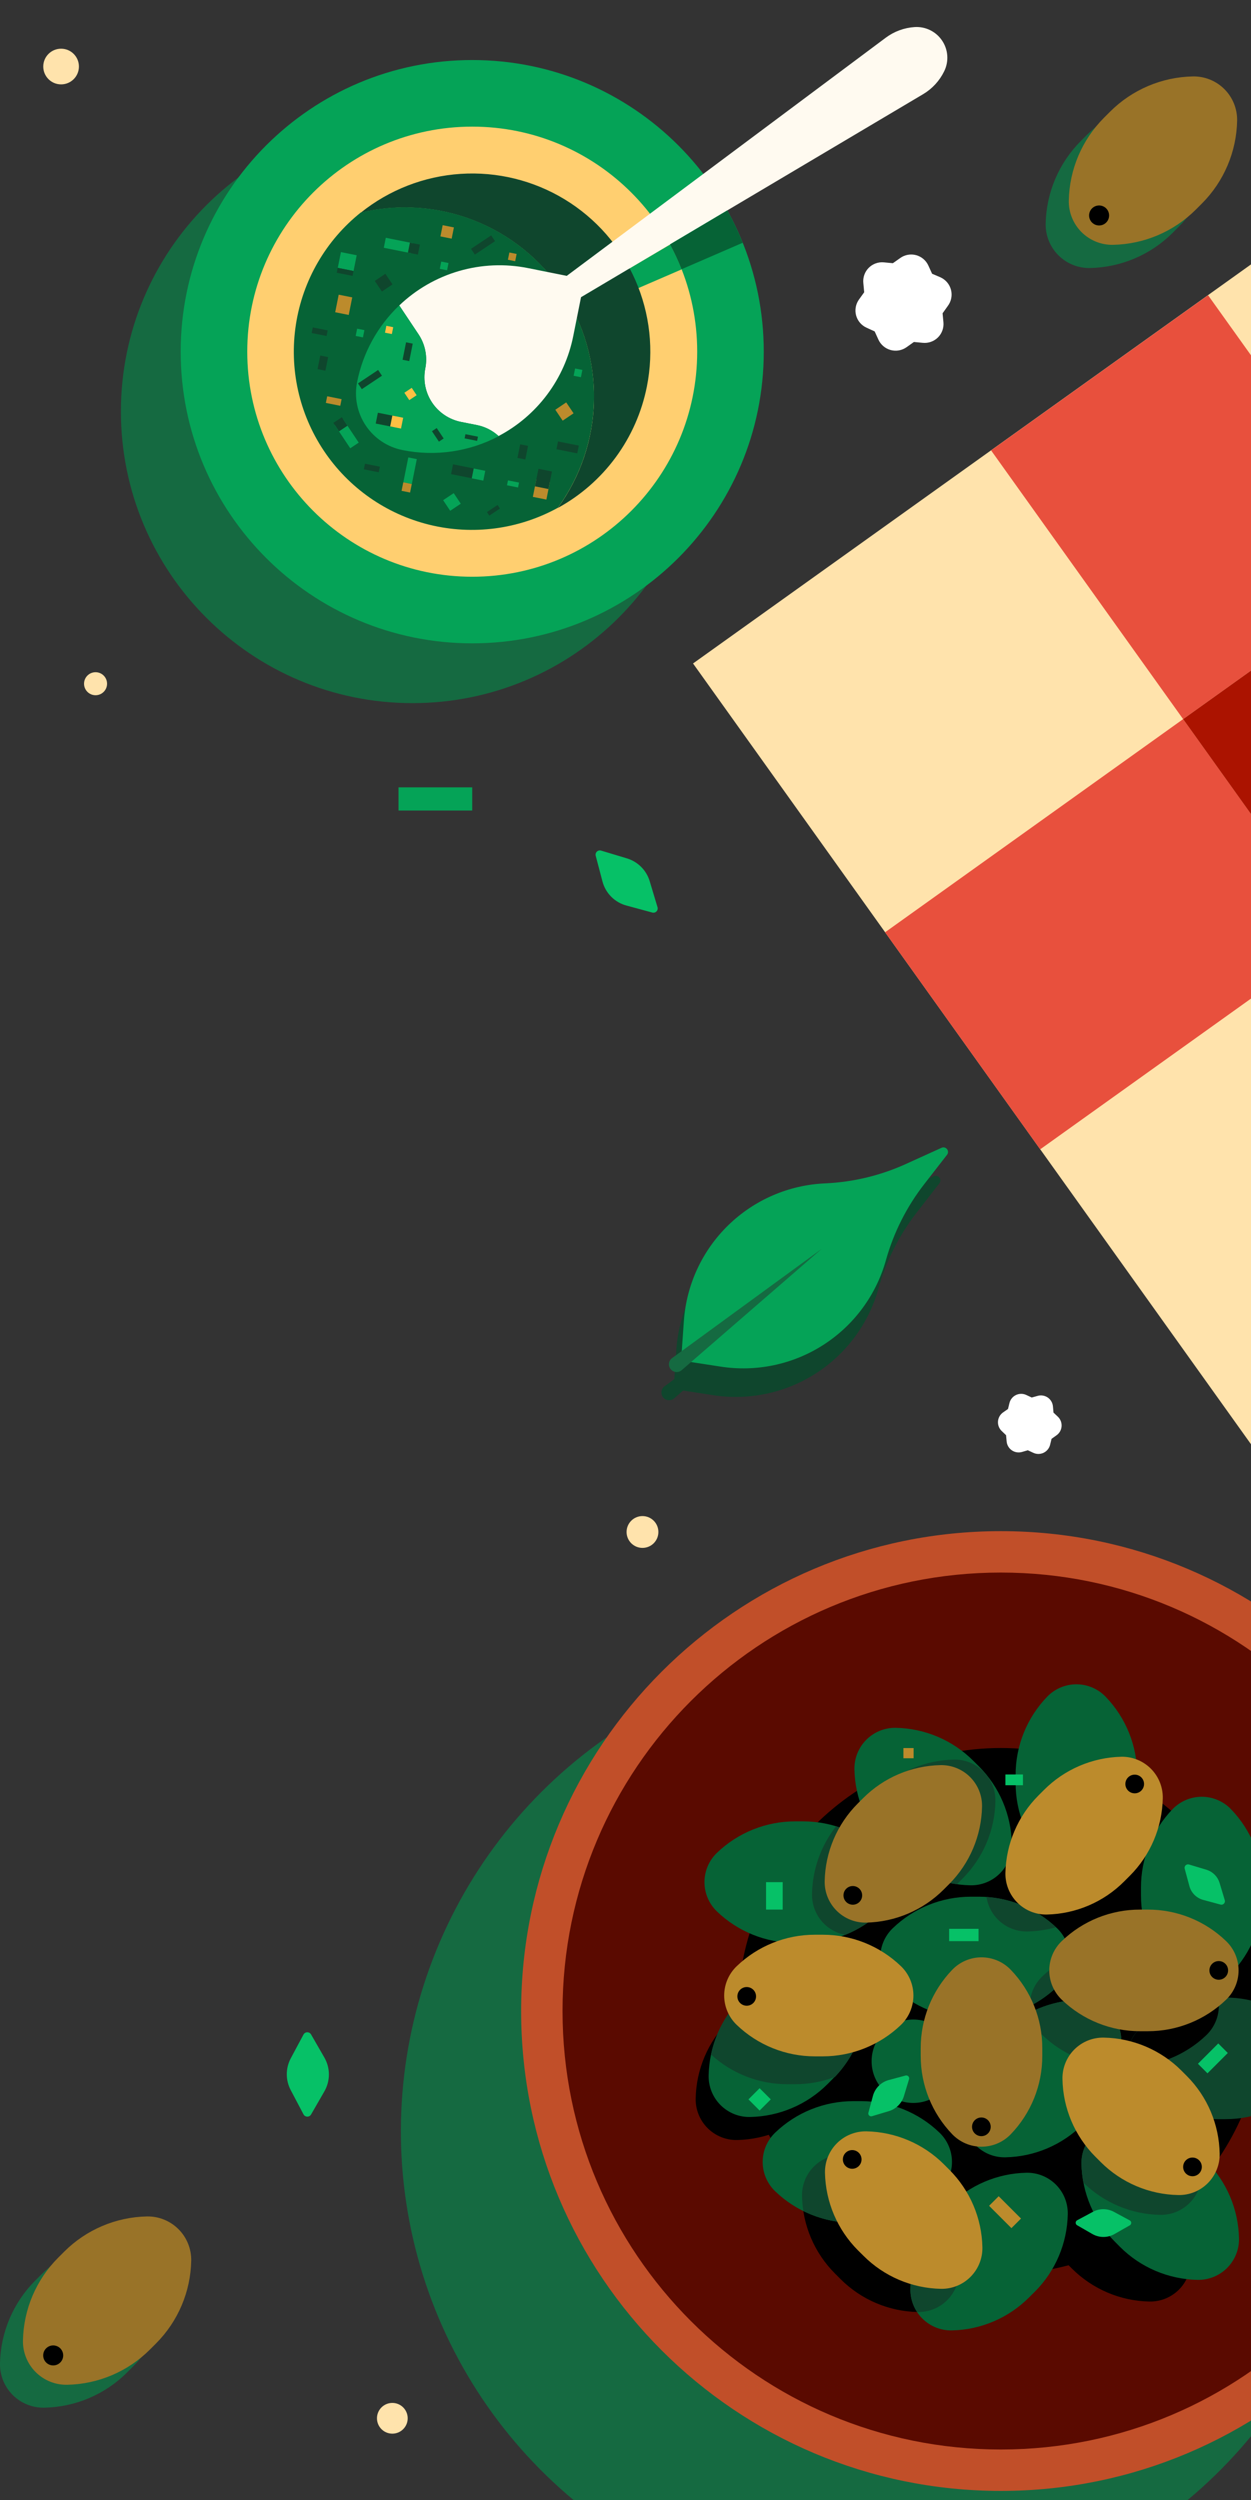 <svg width="428" height="855" viewBox="0 0 428 855" fill="none" xmlns="http://www.w3.org/2000/svg">
<rect x="0" y="0" width="428" height="855" fill="#333333" stroke="none"/>
<g clip-path="url(#clip0)">
<path d="M968 0H554.474L237.105 226.901L685.857 854.588H968V0Z" fill="#FFE3AC"/>
<path d="M816.491 63.754L890.722 10.688L965.848 115.775L891.615 168.842L816.491 63.754ZM765.359 371.28L839.595 318.211L914.719 423.299L840.485 476.366L765.359 371.28ZM637.173 191.963L711.406 138.896L786.53 243.984L712.297 297.051L637.173 191.963ZM847.294 854.588H952.129L916.655 804.994L847.294 854.588ZM339.076 154.028L413.31 100.961L479.012 192.868L404.778 245.936L339.076 154.028ZM586.038 499.462L660.271 446.395L735.395 551.481L661.162 604.548L586.038 499.462ZM714.237 678.793L788.47 625.727L863.594 730.813L789.361 783.881L714.237 678.793ZM457.845 320.155L532.078 267.089L607.202 372.174L532.969 425.241L457.845 320.155ZM559.161 677.439L661.145 604.533L714.214 678.766L612.228 751.672L559.161 677.439Z" fill="#E8503D"/>
<path d="M479.026 192.841L584.112 117.717L637.179 191.95L532.093 267.074L479.026 192.841ZM302.807 318.832L404.791 245.924L457.859 320.157L355.873 393.063L302.807 318.832Z" fill="#E8503D"/>
<path d="M584.094 117.742L658.327 64.673L711.394 138.907L637.16 191.975L584.094 117.742ZM404.786 245.932L479.02 192.866L532.087 267.099L457.853 320.165L404.786 245.932Z" fill="#AB1300"/>
<path d="M196.251 855H406.291C432.213 833.414 450.853 804.365 459.675 771.807C468.497 739.249 467.072 704.764 455.594 673.044C444.117 641.325 423.144 613.913 395.53 594.539C367.916 575.165 335.003 564.771 301.271 564.771C267.539 564.771 234.626 575.165 207.012 594.539C179.398 613.913 158.425 641.325 146.948 673.044C135.47 704.764 134.045 739.249 142.867 771.807C151.689 804.365 170.329 833.414 196.251 855Z" fill="#156A41"/>
<path d="M342.413 851.867C433.052 851.867 506.529 778.39 506.529 687.751C506.529 597.113 433.052 523.636 342.413 523.636C251.775 523.636 178.297 597.113 178.297 687.751C178.297 778.39 251.775 851.867 342.413 851.867Z" fill="#C14F29"/>
<path d="M342.413 837.706C425.231 837.706 492.369 770.569 492.369 687.751C492.369 604.934 425.231 537.797 342.413 537.797C259.595 537.797 192.458 604.934 192.458 687.751C192.458 770.569 259.595 837.706 342.413 837.706Z" fill="#5A0A00"/>
<path d="M342.413 777.704C392.093 777.704 432.366 737.431 432.366 687.751C432.366 638.072 392.093 597.799 342.413 597.799C292.734 597.799 252.461 638.072 252.461 687.751C252.461 737.431 292.734 777.704 342.413 777.704Z" fill="black"/>
<path d="M316.854 750.001L314.999 748.125C307.973 741.102 298.506 737.063 288.574 736.85C286.702 736.811 284.842 737.15 283.106 737.848C281.369 738.545 279.791 739.586 278.466 740.909C277.142 742.232 276.098 743.808 275.398 745.544C274.698 747.28 274.356 749.139 274.392 751.011C274.584 760.982 278.633 770.49 285.688 777.539L287.543 779.394C294.588 786.455 304.099 790.504 314.071 790.69C315.942 790.726 317.801 790.385 319.536 789.686C321.272 788.987 322.849 787.946 324.173 786.624C325.496 785.302 326.54 783.727 327.241 781.992C327.942 780.258 328.286 778.399 328.253 776.529C328.025 766.545 323.94 757.038 316.854 750.001ZM364.84 773.952L366.715 775.807C373.769 782.855 383.274 786.903 393.244 787.103C395.115 787.139 396.974 786.797 398.71 786.097C400.446 785.397 402.023 784.354 403.345 783.029C404.668 781.705 405.709 780.127 406.407 778.39C407.104 776.653 407.443 774.793 407.404 772.922C407.22 762.953 403.179 753.444 396.129 746.394L394.254 744.538C387.205 737.483 377.696 733.435 367.725 733.243C365.855 733.209 363.997 733.553 362.262 734.254C360.527 734.955 358.952 735.999 357.63 737.323C356.308 738.647 355.267 740.224 354.568 741.959C353.87 743.695 353.528 745.554 353.565 747.424C353.755 757.391 357.796 766.898 364.84 773.952ZM251.162 689.297L249.287 691.153C242.237 698.203 238.195 707.712 238.012 717.681C237.975 719.551 238.316 721.41 239.015 723.145C239.714 724.881 240.755 726.458 242.077 727.782C243.399 729.106 244.974 730.149 246.709 730.85C248.443 731.551 250.302 731.896 252.172 731.862C262.141 731.662 271.647 727.614 278.7 720.566L280.576 718.711C287.624 711.659 291.665 702.151 291.851 692.183C291.89 690.312 291.551 688.452 290.854 686.715C290.156 684.978 289.115 683.4 287.792 682.075C286.47 680.751 284.893 679.707 283.157 679.007C281.421 678.307 279.562 677.965 277.69 678.002C267.719 678.193 258.211 682.242 251.162 689.297Z" fill="black"/>
<path d="M334.89 604.045L333.014 602.19C325.966 595.134 316.457 591.086 306.486 590.894C304.615 590.86 302.757 591.204 301.023 591.905C299.288 592.606 297.713 593.65 296.391 594.974C295.069 596.298 294.027 597.875 293.329 599.61C292.63 601.346 292.289 603.205 292.325 605.075C292.51 615.048 296.56 624.559 303.621 631.603L305.476 633.459C312.529 640.507 322.035 644.554 332.004 644.754C333.875 644.791 335.735 644.449 337.471 643.749C339.207 643.049 340.783 642.005 342.106 640.681C343.428 639.356 344.47 637.778 345.167 636.041C345.865 634.304 346.204 632.444 346.165 630.573C345.979 620.605 341.938 611.096 334.89 604.045ZM255.594 681.423L253.739 683.299C246.683 690.348 242.635 699.856 242.443 709.827C242.41 711.698 242.754 713.556 243.455 715.291C244.156 717.025 245.199 718.601 246.523 719.923C247.847 721.245 249.424 722.286 251.16 722.985C252.895 723.683 254.754 724.024 256.624 723.988C266.593 723.802 276.101 719.761 283.153 712.713L285.008 710.837C292.074 703.799 296.143 694.301 296.365 684.33C296.402 682.458 296.06 680.599 295.36 678.863C294.66 677.127 293.616 675.551 292.292 674.228C290.967 672.905 289.389 671.864 287.652 671.167C285.915 670.469 284.055 670.13 282.184 670.169C272.197 670.332 262.663 674.367 255.594 681.423ZM431.954 648.176V645.537C431.969 635.546 428.104 625.939 421.173 618.741C419.877 617.392 418.321 616.319 416.6 615.586C414.879 614.852 413.027 614.474 411.156 614.474C409.285 614.474 407.433 614.852 405.712 615.586C403.99 616.319 402.435 617.392 401.138 618.741C394.207 625.939 390.342 635.546 390.358 645.537V648.176C390.345 658.167 394.209 667.773 401.138 674.972C402.438 676.316 403.994 677.385 405.715 678.114C407.436 678.844 409.286 679.221 411.156 679.221C413.025 679.221 414.875 678.844 416.596 678.114C418.317 677.385 419.874 676.316 421.173 674.972C428.102 667.773 431.967 658.167 431.954 648.176ZM389.059 609.713V607.075C389.083 597.081 385.217 587.471 378.279 580.279C376.983 578.93 375.427 577.856 373.706 577.123C371.984 576.39 370.132 576.012 368.261 576.012C366.39 576.012 364.538 576.39 362.817 577.123C361.096 577.856 359.54 578.93 358.244 580.279C351.315 587.477 347.45 597.084 347.463 607.075V609.713C347.45 619.704 351.315 629.311 358.244 636.509C359.54 637.858 361.096 638.932 362.817 639.665C364.538 640.398 366.39 640.776 368.261 640.776C370.132 640.776 371.984 640.398 373.706 639.665C375.427 638.932 376.983 637.858 378.279 636.509C385.217 629.317 389.083 619.706 389.059 609.713ZM294.634 718.567H291.995C282.005 718.56 272.401 722.424 265.199 729.347C263.85 730.644 262.777 732.199 262.043 733.921C261.31 735.642 260.932 737.494 260.932 739.365C260.932 741.236 261.31 743.088 262.043 744.809C262.777 746.53 263.85 748.086 265.199 749.382C272.396 756.313 282.004 760.178 291.995 760.163H294.634C304.627 760.187 314.238 756.32 321.43 749.382C322.779 748.086 323.852 746.53 324.586 744.809C325.319 743.088 325.697 741.236 325.697 739.365C325.697 737.494 325.319 735.642 324.586 733.921C323.852 732.199 322.779 730.644 321.43 729.347C314.232 722.418 304.625 718.554 294.634 718.567Z" fill="#066336"/>
<path d="M419.215 683.134H416.577C406.587 683.13 396.984 686.993 389.781 693.915C388.437 695.214 387.368 696.771 386.638 698.492C385.908 700.213 385.532 702.063 385.532 703.932C385.532 705.802 385.908 707.652 386.638 709.373C387.368 711.094 388.437 712.65 389.781 713.95C396.979 720.879 406.586 724.743 416.577 724.73H419.215C429.207 724.745 438.814 720.88 446.011 713.95C447.36 712.653 448.434 711.098 449.167 709.376C449.9 707.655 450.278 705.803 450.278 703.932C450.278 702.061 449.9 700.209 449.167 698.488C448.434 696.767 447.36 695.211 446.011 693.915C438.809 686.991 429.205 683.128 419.215 683.134Z" fill="#0F462D"/>
<path d="M352.163 785.598L354.039 783.743C361.088 776.693 365.13 767.184 365.314 757.215C365.353 755.345 365.014 753.486 364.316 751.75C363.618 750.014 362.577 748.437 361.254 747.114C359.931 745.792 358.354 744.75 356.618 744.052C354.882 743.354 353.023 743.015 351.153 743.054C341.173 743.26 331.662 747.332 324.625 754.412L322.77 756.288C315.705 763.33 311.655 772.842 311.474 782.816C311.441 784.684 311.784 786.541 312.484 788.274C313.184 790.007 314.225 791.582 315.547 792.903C316.869 794.225 318.443 795.267 320.176 795.967C321.91 796.666 323.766 797.01 325.635 796.976C335.62 796.774 345.134 792.693 352.163 785.598ZM370.467 726.503L372.322 724.627C379.386 717.585 383.437 708.072 383.618 698.099C383.657 696.228 383.318 694.369 382.62 692.634C381.922 690.898 380.88 689.321 379.558 687.998C378.235 686.675 376.658 685.634 374.922 684.936C373.186 684.238 371.327 683.899 369.457 683.938C359.488 684.122 349.979 688.164 342.929 695.213L341.053 697.089C334.011 704.143 329.977 713.651 329.799 723.617C329.759 725.487 330.099 727.346 330.796 729.082C331.494 730.818 332.536 732.395 333.859 733.718C335.181 735.041 336.758 736.082 338.494 736.78C340.23 737.478 342.089 737.817 343.959 737.778C353.921 737.588 363.421 733.547 370.467 726.503ZM334.849 648.65H332.231C322.24 648.637 312.633 652.501 305.435 659.43C304.086 660.727 303.012 662.282 302.279 664.003C301.546 665.725 301.168 667.577 301.168 669.448C301.168 671.319 301.546 673.171 302.279 674.892C303.012 676.613 304.086 678.169 305.435 679.465C312.638 686.387 322.241 690.25 332.231 690.246H334.849C344.838 690.25 354.442 686.387 361.645 679.465C362.994 678.169 364.067 676.613 364.801 674.892C365.534 673.171 365.912 671.319 365.912 669.448C365.912 667.577 365.534 665.725 364.801 664.003C364.067 662.282 362.994 660.727 361.645 659.43C354.446 652.501 344.84 648.637 334.849 648.65ZM274.784 622.884H272.084C262.097 622.872 252.493 626.728 245.288 633.644C243.938 634.942 242.864 636.5 242.131 638.223C241.397 639.946 241.019 641.799 241.019 643.672C241.019 645.545 241.397 647.398 242.131 649.121C242.864 650.844 243.938 652.402 245.288 653.7C252.493 660.616 262.097 664.472 272.084 664.459H274.722C284.709 664.472 294.313 660.616 301.518 653.7C302.863 652.399 303.932 650.84 304.662 649.118C305.393 647.395 305.769 645.543 305.769 643.672C305.769 641.801 305.393 639.949 304.662 638.226C303.932 636.504 302.863 634.945 301.518 633.644C294.329 626.743 284.75 622.888 274.784 622.884ZM381.33 766.532L383.185 768.408C390.237 775.455 399.745 779.496 409.713 779.683C411.584 779.722 413.444 779.382 415.181 778.685C416.918 777.987 418.496 776.946 419.821 775.624C421.145 774.301 422.189 772.725 422.889 770.989C423.589 769.253 423.931 767.393 423.894 765.522C423.703 755.551 419.654 746.042 412.599 738.994L410.744 737.139C403.699 730.078 394.188 726.028 384.215 725.843C382.343 725.801 380.482 726.138 378.743 726.832C377.004 727.527 375.423 728.566 374.095 729.886C372.767 731.207 371.719 732.781 371.014 734.516C370.309 736.251 369.962 738.111 369.993 739.983C370.199 749.965 374.262 759.48 381.33 766.532Z" fill="#066336"/>
<path d="M312.464 719.185C320.341 719.185 326.727 712.799 326.727 704.922C326.727 697.044 320.341 690.658 312.464 690.658C304.586 690.658 298.2 697.044 298.2 704.922C298.2 712.799 304.586 719.185 312.464 719.185Z" fill="#066336"/>
<path d="M380.464 678.558C386.486 678.558 391.368 673.677 391.368 667.654C391.368 661.632 386.486 656.75 380.464 656.75C374.442 656.75 369.56 661.632 369.56 667.654C369.56 673.677 374.442 678.558 380.464 678.558Z" fill="#066336"/>
<path d="M417.587 651.35L411.63 649.742C410.504 649.437 409.478 648.843 408.654 648.019C407.829 647.194 407.235 646.168 406.93 645.043L405.322 639.086C405.264 638.882 405.262 638.665 405.317 638.46C405.372 638.255 405.481 638.069 405.633 637.921C405.785 637.773 405.975 637.669 406.181 637.62C406.388 637.571 406.604 637.579 406.807 637.643L412.764 639.436C413.817 639.755 414.775 640.328 415.555 641.104C416.335 641.881 416.912 642.837 417.236 643.888L419.03 649.845C419.091 650.048 419.098 650.264 419.048 650.471C418.999 650.677 418.896 650.867 418.749 651.02C418.602 651.173 418.417 651.285 418.212 651.343C418.008 651.401 417.792 651.403 417.587 651.35ZM297.107 722.525L298.653 716.753C299.005 715.46 299.688 714.282 300.635 713.335C301.583 712.388 302.761 711.704 304.054 711.353L309.825 709.807C309.992 709.765 310.167 709.768 310.333 709.814C310.499 709.861 310.65 709.95 310.771 710.073C310.891 710.196 310.978 710.348 311.022 710.515C311.066 710.681 311.065 710.856 311.021 711.023L309.248 716.856C308.884 718.061 308.229 719.157 307.341 720.048C306.453 720.94 305.36 721.599 304.157 721.968L298.323 723.72C298.156 723.772 297.979 723.777 297.809 723.736C297.639 723.694 297.483 723.608 297.359 723.485C297.234 723.363 297.145 723.209 297.1 723.04C297.056 722.87 297.059 722.692 297.107 722.525ZM386.586 761.008L381.33 763.997C380.17 764.666 378.855 765.018 377.516 765.018C376.178 765.018 374.862 764.666 373.703 763.997L368.509 761.008C368.358 760.924 368.233 760.801 368.146 760.652C368.059 760.504 368.014 760.335 368.014 760.163C368.014 759.991 368.059 759.821 368.146 759.673C368.233 759.524 368.358 759.402 368.509 759.318L373.889 756.432C374.996 755.833 376.236 755.519 377.496 755.519C378.755 755.519 379.995 755.833 381.103 756.432L386.462 759.318C386.619 759.39 386.754 759.503 386.852 759.646C386.951 759.788 387.009 759.954 387.022 760.126C387.034 760.299 387.001 760.471 386.924 760.626C386.847 760.781 386.731 760.913 386.586 761.008ZM324.728 659.636H334.787V663.841H324.728V659.636ZM262.087 643.682H267.776V653.061H262.087V643.682ZM256.066 717.963L259.883 714.146L263.703 717.963L259.883 721.783L256.066 717.963ZM343.98 606.848H349.978V610.538H343.98V606.848Z" fill="#06C167"/>
<path d="M338.396 754.362L341.675 751.085L349.314 758.722L346.035 761.999L338.396 754.362Z" fill="#BC8B2C"/>
<path d="M420.066 702.104L413.114 709.056L409.849 705.791L416.801 698.839L420.066 702.104Z" fill="#06C167"/>
<path d="M309.083 597.82H312.567V601.303H309.083V597.82Z" fill="#BC8B2C"/>
<path d="M301.539 653.7C302.883 652.399 303.953 650.84 304.683 649.118C305.413 647.395 305.789 645.543 305.789 643.672C305.789 641.801 305.413 639.949 304.683 638.226C303.953 636.504 302.883 634.945 301.539 633.644C297.161 629.45 291.858 626.343 286.059 624.575C280.849 631.195 277.953 639.34 277.814 647.764C277.751 651.061 278.863 654.274 280.951 656.827C283.039 659.379 285.968 661.106 289.213 661.697C293.808 659.845 298.006 657.131 301.58 653.7H301.539ZM326.459 601.757C316.491 601.941 306.982 605.982 299.931 613.032L298.055 614.907C296.961 616.005 295.936 617.168 294.984 618.391C296.92 623.344 299.861 627.843 303.621 631.603L305.476 633.459C311.405 639.387 319.104 643.222 327.408 644.383L329.263 642.507C336.327 635.465 340.377 625.953 340.558 615.979C340.619 613.179 339.829 610.426 338.291 608.085C337.693 607.302 337.054 606.539 336.395 605.797C335.092 604.495 333.541 603.467 331.835 602.773C330.129 602.079 328.301 601.734 326.459 601.757Z" fill="#0F462D"/>
<path d="M295.293 614.949L293.438 616.804C286.39 623.857 282.343 633.363 282.143 643.332C282.109 645.203 282.453 647.062 283.154 648.798C283.855 650.534 284.898 652.111 286.222 653.434C287.545 654.758 289.122 655.801 290.858 656.502C292.593 657.203 294.452 657.547 296.324 657.513C306.292 657.309 315.796 653.262 322.852 646.218L324.707 644.362C331.75 637.307 335.79 627.801 335.982 617.834C336.016 615.963 335.672 614.104 334.971 612.368C334.27 610.632 333.227 609.056 331.903 607.732C330.58 606.408 329.003 605.365 327.267 604.664C325.532 603.963 323.672 603.62 321.801 603.653C311.838 603.852 302.338 607.9 295.293 614.949Z" fill="#997328"/>
<path d="M291.769 651.391C293.533 651.391 294.964 649.961 294.964 648.196C294.964 646.432 293.533 645.002 291.769 645.002C290.004 645.002 288.574 646.432 288.574 648.196C288.574 649.961 290.004 651.391 291.769 651.391Z" fill="black"/>
<path d="M255.594 681.423L253.739 683.299C248.438 688.586 244.799 695.306 243.268 702.634C250.377 709.156 259.674 712.774 269.322 712.775H272.084C276.716 712.768 281.31 711.93 285.647 710.301C292.356 703.299 296.183 694.026 296.365 684.33C296.393 682.563 296.085 680.808 295.458 679.156C289.233 674.378 281.695 671.616 273.856 671.241C266.949 672.893 260.63 676.416 255.594 681.423Z" fill="#0F462D"/>
<path d="M281.462 661.656H278.824C268.832 661.641 259.225 665.506 252.028 672.437C250.679 673.733 249.605 675.288 248.872 677.01C248.139 678.731 247.761 680.583 247.761 682.454C247.761 684.325 248.139 686.177 248.872 687.898C249.605 689.62 250.679 691.175 252.028 692.472C259.23 699.395 268.834 703.259 278.824 703.252H281.462C291.452 703.257 301.055 699.393 308.259 692.472C309.603 691.172 310.671 689.616 311.401 687.895C312.131 686.174 312.507 684.323 312.507 682.454C312.507 680.585 312.131 678.734 311.401 677.013C310.671 675.292 309.603 673.736 308.259 672.437C301.06 665.508 291.454 661.643 281.462 661.656Z" fill="#BC8B2C"/>
<path d="M255.47 685.938C257.235 685.938 258.665 684.507 258.665 682.743C258.665 680.978 257.235 679.548 255.47 679.548C253.706 679.548 252.275 680.978 252.275 682.743C252.275 684.507 253.706 685.938 255.47 685.938Z" fill="black"/>
<path d="M411.073 743.302C411.023 741.129 410.796 738.965 410.393 736.829C403.372 729.961 393.994 726.031 384.174 725.843C382.305 725.807 380.448 726.147 378.714 726.845C376.98 727.542 375.404 728.582 374.08 729.901C372.757 731.221 371.713 732.794 371.01 734.526C370.308 736.258 369.962 738.114 369.993 739.983C370.041 742.156 370.269 744.32 370.673 746.455C377.694 753.339 387.082 757.276 396.913 757.462C398.783 757.496 400.641 757.152 402.376 756.451C404.111 755.75 405.686 754.706 407.008 753.382C408.33 752.059 409.371 750.482 410.07 748.746C410.768 747.01 411.11 745.152 411.073 743.281V743.302ZM337.508 648.753C338.017 652.084 339.719 655.116 342.298 657.285C344.876 659.454 348.155 660.612 351.524 660.543C354.809 660.481 358.072 659.996 361.232 659.1C354.758 653.013 346.374 649.356 337.508 648.753Z" fill="#0F462D"/>
<path d="M384.689 643.352L386.545 641.497C393.592 634.446 397.633 624.937 397.82 614.969C397.853 613.098 397.509 611.239 396.808 609.503C396.108 607.767 395.064 606.191 393.741 604.867C392.417 603.543 390.84 602.5 389.105 601.799C387.369 601.098 385.51 600.754 383.638 600.788C373.663 601.025 364.165 605.109 357.131 612.187L355.275 614.042C348.231 621.098 344.184 630.602 343.98 640.57C343.946 642.441 344.29 644.3 344.991 646.036C345.692 647.772 346.735 649.349 348.059 650.672C349.382 651.996 350.959 653.039 352.695 653.74C354.431 654.441 356.29 654.785 358.161 654.751C368.147 654.532 377.658 650.446 384.689 643.352Z" fill="#BC8B2C"/>
<path d="M388.214 613.3C389.979 613.3 391.409 611.869 391.409 610.105C391.409 608.34 389.979 606.91 388.214 606.91C386.45 606.91 385.019 608.34 385.019 610.105C385.019 611.869 386.45 613.3 388.214 613.3Z" fill="black"/>
<path d="M294.634 760.163C303.312 760.19 311.745 757.284 318.565 751.918C318.029 751.299 317.452 750.681 316.854 750.083L314.999 748.207C307.986 741.154 298.518 737.085 288.574 736.85C286.702 736.811 284.842 737.15 283.106 737.848C281.369 738.545 279.791 739.586 278.466 740.909C277.142 742.231 276.098 743.808 275.398 745.544C274.698 747.28 274.356 749.139 274.392 751.011C274.429 752.709 274.581 754.403 274.846 756.081C280.198 758.779 286.105 760.191 292.098 760.204L294.634 760.163ZM328.15 776.529C328.002 769.519 325.958 762.681 322.234 756.741C315.504 763.742 311.662 773.024 311.474 782.733C311.418 785.558 312.223 788.333 313.783 790.689H313.968C315.839 790.726 317.697 790.384 319.433 789.686C321.169 788.987 322.746 787.946 324.07 786.624C325.393 785.302 326.437 783.727 327.138 781.992C327.839 780.258 328.183 778.399 328.15 776.529Z" fill="#0F462D"/>
<path d="M324.81 742.044L322.955 740.189C315.902 733.141 306.396 729.094 296.427 728.894C294.556 728.86 292.696 729.204 290.961 729.905C289.225 730.606 287.648 731.649 286.325 732.973C285.001 734.296 283.958 735.873 283.257 737.609C282.556 739.344 282.212 741.203 282.246 743.075C282.45 753.043 286.497 762.547 293.541 769.603L295.417 771.458C302.459 778.51 311.96 782.559 321.925 782.754C323.796 782.787 325.655 782.443 327.391 781.743C329.127 781.042 330.703 779.998 332.027 778.675C333.351 777.351 334.394 775.774 335.095 774.039C335.796 772.303 336.139 770.444 336.106 768.572C335.912 758.602 331.864 749.094 324.81 742.044Z" fill="#BC8B2C"/>
<path d="M291.562 741.694C293.327 741.694 294.757 740.264 294.757 738.499C294.757 736.735 293.327 735.304 291.562 735.304C289.798 735.304 288.368 736.735 288.368 738.499C288.368 740.264 289.798 741.694 291.562 741.694Z" fill="black"/>
<path d="M365.85 669.345C362.449 671.073 359.323 673.296 356.574 675.941C355.21 677.248 354.128 678.819 353.395 680.56C352.661 682.3 352.291 684.173 352.307 686.061C355.713 684.331 358.845 682.109 361.603 679.465C362.965 678.158 364.045 676.586 364.775 674.845C365.505 673.104 365.871 671.232 365.85 669.345Z" fill="#0F462D"/>
<path d="M389.822 693.915C388.133 695.548 386.883 697.581 386.187 699.825C385.492 702.07 385.374 704.454 385.844 706.756H385.947C395.936 706.761 405.54 702.897 412.743 695.976C414.432 694.342 415.682 692.309 416.378 690.065C417.073 687.82 417.191 685.437 416.721 683.134H416.618C406.628 683.13 397.025 686.993 389.822 693.915Z" fill="black"/>
<path d="M382.463 706.735C383.168 703.908 383.555 701.012 383.618 698.099C383.657 696.228 383.318 694.369 382.62 692.634C381.922 690.898 380.88 689.321 379.558 687.998C378.235 686.675 376.658 685.634 374.922 684.936C373.186 684.238 371.327 683.899 369.457 683.938C363.555 684.047 357.757 685.514 352.513 688.226C353.004 691.19 354.452 693.912 356.636 695.976C363.598 702.664 372.812 706.502 382.463 706.735Z" fill="#0F462D"/>
<path d="M392.687 653.061H390.049C380.055 653.037 370.445 656.903 363.253 663.841C361.903 665.138 360.83 666.693 360.097 668.414C359.364 670.136 358.986 671.988 358.986 673.859C358.986 675.73 359.364 677.582 360.097 679.303C360.83 681.024 361.903 682.58 363.253 683.876C370.451 690.805 380.057 694.67 390.049 694.657H392.687C402.678 694.67 412.285 690.805 419.483 683.876C420.832 682.58 421.906 681.024 422.639 679.303C423.372 677.582 423.75 675.73 423.75 673.859C423.75 671.988 423.372 670.136 422.639 668.414C421.906 666.693 420.832 665.138 419.483 663.841C412.291 656.903 402.68 653.037 392.687 653.061Z" fill="#997328"/>
<path d="M416.968 677.054C418.733 677.054 420.163 675.623 420.163 673.859C420.163 672.094 418.733 670.664 416.968 670.664C415.204 670.664 413.773 672.094 413.773 673.859C413.773 675.623 415.204 677.054 416.968 677.054Z" fill="black"/>
<path d="M356.595 703.087V700.449C356.619 690.455 352.752 680.845 345.814 673.653C344.518 672.303 342.962 671.23 341.241 670.497C339.52 669.764 337.668 669.386 335.797 669.386C333.926 669.386 332.074 669.764 330.353 670.497C328.631 671.23 327.076 672.303 325.779 673.653C318.85 680.851 314.986 690.457 314.999 700.449V703.087C314.986 713.078 318.85 722.685 325.779 729.883C327.076 731.232 328.631 732.306 330.353 733.039C332.074 733.772 333.926 734.15 335.797 734.15C337.668 734.15 339.52 733.772 341.241 733.039C342.962 732.306 344.518 731.232 345.814 729.883C352.752 722.691 356.619 713.08 356.595 703.087Z" fill="#997328"/>
<path d="M335.756 730.543C337.52 730.543 338.95 729.112 338.95 727.348C338.95 725.583 337.52 724.153 335.756 724.153C333.991 724.153 332.561 725.583 332.561 727.348C332.561 729.112 333.991 730.543 335.756 730.543Z" fill="black"/>
<path d="M374.713 737.53L376.589 739.406C383.639 746.455 393.148 750.497 403.117 750.681C404.987 750.72 406.846 750.381 408.582 749.683C410.318 748.985 411.895 747.944 413.218 746.621C414.541 745.298 415.582 743.721 416.28 741.985C416.978 740.25 417.317 738.391 417.278 736.52C417.11 726.56 413.091 717.053 406.064 709.992L404.189 708.116C397.138 701.067 387.629 697.025 377.661 696.842C375.79 696.802 373.931 697.142 372.195 697.839C370.459 698.537 368.883 699.579 367.56 700.901C366.237 702.224 365.195 703.801 364.498 705.537C363.8 707.273 363.461 709.132 363.5 711.002C363.667 720.962 367.686 730.47 374.713 737.53Z" fill="#BC8B2C"/>
<path d="M407.981 744.25C409.746 744.25 411.176 742.819 411.176 741.055C411.176 739.29 409.746 737.86 407.981 737.86C406.217 737.86 404.786 739.29 404.786 741.055C404.786 742.819 406.217 744.25 407.981 744.25Z" fill="black"/>
<path d="M141.113 240.464C196.199 240.464 240.856 195.807 240.856 140.72C240.856 85.634 196.199 40.977 141.113 40.977C86.026 40.977 41.369 85.634 41.369 140.72C41.369 195.807 86.026 240.464 141.113 240.464Z" fill="#156A41"/>
<path d="M161.56 220.016C216.647 220.016 261.303 175.36 261.303 120.273C261.303 65.186 216.647 20.53 161.56 20.53C106.473 20.53 61.817 65.186 61.817 120.273C61.817 175.36 106.473 220.016 161.56 220.016Z" fill="#05A357"/>
<path d="M161.56 197.24C204.068 197.24 238.527 162.78 238.527 120.273C238.527 77.766 204.068 43.306 161.56 43.306C119.053 43.306 84.593 77.766 84.593 120.273C84.593 162.78 119.053 197.24 161.56 197.24Z" fill="#FFCF70"/>
<path d="M215.42 91.766L214.369 96.425L218.492 98.486L233.229 92.117C232.082 89.209 230.761 86.373 229.272 83.624L215.42 91.766Z" fill="#05A357"/>
<path d="M221.315 132.187C223.764 119.922 222.378 107.2 217.346 95.749C212.315 84.298 203.881 74.673 193.191 68.181C182.5 61.689 170.071 58.644 157.59 59.46C145.109 60.276 133.182 64.912 123.427 72.741C136.298 69.647 149.808 70.576 162.134 75.403C174.46 80.23 185.008 88.722 192.354 99.734C199.701 110.745 203.492 123.746 203.215 136.98C202.939 150.215 198.609 163.046 190.809 173.741C198.627 169.471 205.411 163.536 210.682 156.356C215.953 149.175 219.583 140.925 221.315 132.187Z" fill="#0F462D"/>
<path d="M151.254 72.143C142.05 70.294 132.553 70.477 123.427 72.679C111.505 82.201 103.589 95.849 101.244 110.926C98.9 126.003 102.297 141.411 110.765 154.104C119.233 166.796 132.155 175.85 146.976 179.475C161.797 183.099 177.439 181.032 190.809 173.68C197.205 164.91 201.292 154.671 202.692 143.907C204.092 133.143 202.76 122.2 198.82 112.086C194.88 101.972 188.458 93.012 180.145 86.031C171.833 79.051 161.897 74.275 151.254 72.143Z" fill="#066336"/>
<path d="M322.337 13.913C321.317 12.385 319.914 11.151 318.269 10.333C316.623 9.516 314.792 9.144 312.958 9.255C309.353 9.483 305.893 10.758 303.002 12.924L193.901 94.343L180.627 91.684C172.801 90.117 164.713 90.461 157.049 92.686C149.384 94.91 142.369 98.951 136.598 104.463L143.174 114.316C144.313 116.015 145.105 117.922 145.505 119.927C145.904 121.933 145.904 123.998 145.503 126.003C144.702 130.045 145.537 134.24 147.824 137.668C150.112 141.095 153.665 143.475 157.706 144.286L163.065 145.358C165.855 145.907 168.438 147.22 170.526 149.151C177.077 145.715 182.776 140.856 187.205 134.932C191.635 129.008 194.683 122.169 196.127 114.914L198.786 101.639L315.803 32.217C318.932 30.365 321.448 27.634 323.038 24.364C323.849 22.714 324.211 20.879 324.088 19.045C323.965 17.21 323.361 15.44 322.337 13.913Z" fill="#FFFAF0"/>
<path d="M157.706 144.286C153.661 143.476 150.104 141.092 147.816 137.66C145.528 134.228 144.696 130.028 145.503 125.983C145.904 123.977 145.904 121.912 145.505 119.907C145.105 117.901 144.313 115.994 143.174 114.295L136.598 104.443C129.194 111.489 124.153 120.655 122.17 130.682C121.15 135.818 122.21 141.148 125.116 145.503C128.022 149.858 132.537 152.882 137.67 153.912C148.883 156.187 160.538 154.504 170.65 149.151C168.562 147.22 165.979 145.907 163.188 145.358L157.706 144.286ZM131.992 81.324L141.37 83.198L140.69 86.613L131.311 84.742L131.992 81.324ZM117.425 143.417L122.732 151.373L119.834 153.306L114.527 145.35L117.425 143.417Z" fill="#05A357"/>
<path d="M116.949 142.691L118.882 145.589L115.984 147.523L114.051 144.624L116.949 142.691Z" fill="#0F462D"/>
<path d="M115.877 100.786L120.506 101.71L119.309 107.714L114.679 106.788L115.877 100.786ZM183.504 163.922L188.134 164.847L186.934 170.85L182.306 169.926L183.504 163.922Z" fill="#BC8B2C"/>
<path d="M184.217 160.321L188.847 161.244L187.647 167.249L183.018 166.323L184.217 160.321Z" fill="#0F462D"/>
<path d="M193.715 137.618L196.234 141.349L192.503 143.864L189.989 140.133L193.715 137.618Z" fill="#BC8B2C"/>
<path d="M128.217 96.074L131.845 93.629L134.292 97.257L130.664 99.704L128.217 96.074ZM107.011 111.977L112.105 112.995L111.721 114.914L106.63 113.898L107.011 111.977ZM124.874 158.581L129.967 159.599L129.584 161.518L124.491 160.502L124.874 158.581ZM190.912 150.961L198.025 152.381L197.494 155.048L190.378 153.628L190.912 150.961Z" fill="#0F462D"/>
<path d="M116.637 86.217L122.036 87.295L120.958 92.692L115.561 91.616L116.637 86.217Z" fill="#05A357"/>
<path d="M115.549 91.601L120.945 92.679L120.611 94.357L115.213 93.281L115.549 91.601ZM140.243 82.973L143.658 83.653L142.976 87.071L139.56 86.388L140.243 82.973Z" fill="#0F462D"/>
<path d="M151.452 77.008L155.294 77.775L154.527 81.617L150.685 80.85L151.452 77.008Z" fill="#BC8B2C"/>
<path d="M122.475 131.121L129.368 126.525L130.683 128.495L123.79 133.092L122.475 131.121ZM161.148 85.1L168.043 80.504L169.358 82.474L162.465 87.071L161.148 85.1ZM109.569 121.59L112.259 122.126L111.332 126.776L108.642 126.24L109.569 121.59ZM177.972 151.954L180.66 152.49L179.732 157.14L177.042 156.604L177.972 151.954Z" fill="#0F462D"/>
<path d="M111.938 135.526L116.87 136.511L116.417 138.777L111.486 137.791L111.938 135.526Z" fill="#BC8B2C"/>
<path d="M122.186 112.405L124.672 112.9L124.177 115.388L121.689 114.891L122.186 112.405ZM150.963 89.46L153.449 89.956L152.954 92.442L150.466 91.948L150.963 89.46Z" fill="#05A357"/>
<path d="M174.266 86.355L176.751 86.85L176.257 89.338L173.769 88.841L174.266 86.355Z" fill="#BC8B2C"/>
<path d="M196.758 126.02L199.244 126.517L198.749 129.002L196.261 128.508L196.758 126.02Z" fill="#05A357"/>
<path d="M138.924 117.07L141.207 117.525L140.016 123.489L137.732 123.033L138.924 117.07ZM129.281 141.153L135.428 142.38L134.69 146.078L128.543 144.851L129.281 141.153Z" fill="#0F462D"/>
<path d="M134.236 142.13L137.934 142.87L137.196 146.568L133.496 145.83L134.236 142.13Z" fill="#FFC043"/>
<path d="M149.411 146.385L151.792 149.951L150.163 151.037L147.783 147.471L149.411 146.385Z" fill="#0F462D"/>
<path d="M140.865 132.64L142.547 135.161L140.028 136.843L138.346 134.322L140.865 132.64ZM134.531 111.896L134.063 114.242L131.717 113.774L132.185 111.428L134.531 111.896Z" fill="#FFC043"/>
<path d="M159.239 148.491L163.524 149.347L163.236 150.781L158.953 149.926L159.239 148.491ZM166.596 175.122L170.232 172.698L171.044 173.915L167.408 176.341L166.596 175.122Z" fill="#0F462D"/>
<path d="M139.69 156.437L142.601 157.019L140.898 165.548L137.988 164.967L139.69 156.437Z" fill="#05A357"/>
<path d="M137.971 164.95L140.882 165.532L140.3 168.442L137.39 167.861L137.971 164.95Z" fill="#BC8B2C"/>
<path d="M154.993 158.789L162.088 160.205L161.418 163.561L154.323 162.145L154.993 158.789Z" fill="#0F462D"/>
<path d="M162.075 160.226L166.019 161.013L165.349 164.369L161.408 163.582L162.075 160.226ZM155.23 168.65L157.644 172.266L154.026 174.681L151.613 171.062L155.23 168.65ZM173.792 164.287L177.572 165.041L177.236 166.719L173.456 165.964L173.792 164.287Z" fill="#05A357"/>
<path d="M233.188 92.075L254.089 83.026C252.561 79.231 250.798 75.535 248.812 71.958L229.231 83.583C230.72 86.332 232.041 89.168 233.188 92.075Z" fill="#066336"/>
<path d="M318.895 93.621L317.617 90.818C317.222 89.951 316.641 89.182 315.914 88.566C315.187 87.95 314.332 87.503 313.412 87.257C312.492 87.01 311.528 86.971 310.591 87.141C309.654 87.311 308.765 87.687 307.991 88.242L305.476 90.014L302.425 89.726C301.467 89.63 300.499 89.75 299.594 90.078C298.688 90.405 297.867 90.931 297.191 91.617C296.515 92.303 296.001 93.131 295.687 94.042C295.373 94.952 295.266 95.921 295.376 96.878L295.664 99.949L293.871 102.443C293.318 103.22 292.943 104.109 292.774 105.047C292.605 105.986 292.646 106.95 292.895 107.87C293.143 108.791 293.592 109.645 294.21 110.371C294.828 111.097 295.599 111.677 296.468 112.069L299.251 113.347L300.529 116.151C300.926 117.018 301.509 117.788 302.238 118.403C302.967 119.019 303.823 119.466 304.745 119.712C305.667 119.959 306.632 119.998 307.571 119.828C308.509 119.657 309.399 119.281 310.175 118.727L312.67 116.954L315.72 117.243C316.669 117.336 317.627 117.217 318.524 116.896C319.422 116.574 320.237 116.058 320.911 115.384C321.585 114.71 322.101 113.895 322.423 112.997C322.744 112.1 322.863 111.142 322.77 110.194L322.481 107.143L324.274 104.628C324.86 103.848 325.261 102.945 325.449 101.988C325.637 101.031 325.605 100.043 325.357 99.1C325.11 98.156 324.652 97.281 324.018 96.539C323.384 95.798 322.591 95.209 321.698 94.817L318.895 93.621ZM352.987 477.938L351.174 477.093C350.613 476.82 349.997 476.677 349.373 476.677C348.749 476.676 348.133 476.817 347.571 477.089C347.009 477.36 346.517 477.756 346.13 478.246C345.744 478.736 345.474 479.308 345.34 479.917L344.866 481.855L343.238 482.988C342.722 483.338 342.293 483.799 341.981 484.338C341.67 484.876 341.484 485.479 341.438 486.099C341.393 486.72 341.488 487.343 341.718 487.922C341.947 488.5 342.305 489.019 342.764 489.44L344.207 490.821L344.392 492.882C344.436 493.503 344.619 494.106 344.928 494.645C345.238 495.185 345.665 495.648 346.179 495.999C346.692 496.349 347.278 496.58 347.894 496.672C348.509 496.764 349.137 496.716 349.731 496.531L351.648 495.974L353.462 496.819C354.023 497.093 354.638 497.235 355.262 497.236C355.886 497.237 356.502 497.096 357.064 496.824C357.626 496.552 358.118 496.156 358.505 495.666C358.891 495.176 359.161 494.605 359.295 493.995L359.769 492.058L361.397 490.904C361.913 490.555 362.342 490.093 362.654 489.555C362.966 489.016 363.151 488.413 363.197 487.793C363.242 487.172 363.147 486.549 362.917 485.97C362.688 485.392 362.33 484.873 361.871 484.452L360.429 483.092L360.243 481.03C360.197 480.412 360.011 479.811 359.701 479.274C359.39 478.737 358.962 478.277 358.449 477.928C357.936 477.58 357.351 477.351 356.737 477.26C356.123 477.169 355.497 477.218 354.904 477.403L352.987 477.938Z" fill="white"/>
<path d="M313.597 414.72L321.409 404.641C321.62 404.361 321.732 404.02 321.728 403.67C321.724 403.32 321.605 402.981 321.388 402.706C321.172 402.431 320.871 402.235 320.532 402.149C320.193 402.062 319.834 402.091 319.513 402.229L307.929 407.588C299.052 411.695 289.461 414.033 279.69 414.473C267.267 415.02 255.479 420.118 246.572 428.796C237.666 437.474 232.264 449.126 231.395 461.531L230.467 475.053L243.845 477.114C256.127 479.05 268.691 476.402 279.148 469.675C289.604 462.947 297.221 452.61 300.55 440.63C303.176 431.229 307.608 422.428 313.597 414.72Z" fill="#0F462D"/>
<path d="M230.653 478.206L278.536 436.734L227.376 474.084C227.087 474.295 226.845 474.562 226.662 474.869C226.479 475.176 226.36 475.517 226.312 475.871C226.264 476.225 226.288 476.585 226.382 476.929C226.476 477.274 226.639 477.596 226.86 477.877C227.083 478.153 227.36 478.382 227.674 478.55C227.988 478.717 228.332 478.819 228.686 478.85C229.041 478.881 229.397 478.84 229.735 478.729C230.073 478.618 230.385 478.441 230.653 478.206Z" fill="#0F462D"/>
<path d="M14.037 777.951L11.976 780.012C4.495 787.54 0.206 797.662 -6.66152e-06 808.272C-0.039 810.269 0.325 812.254 1.072 814.108C1.818 815.961 2.931 817.645 4.344 819.057C5.757 820.47 7.44 821.583 9.294 822.33C11.147 823.076 13.132 823.441 15.13 823.401C25.777 823.2 35.934 818.886 43.472 811.364L45.533 809.302C53.058 801.773 57.379 791.624 57.591 780.981C57.63 778.984 57.266 776.999 56.519 775.145C55.773 773.292 54.66 771.608 53.247 770.196C51.834 768.783 50.151 767.67 48.297 766.923C46.444 766.177 44.459 765.812 42.462 765.852C31.777 766.048 21.585 770.386 14.037 777.951Z" fill="#156A41"/>
<path d="M21.973 770.036L19.912 772.097C12.381 779.632 8.06 789.789 7.853 800.439C7.814 802.437 8.179 804.422 8.925 806.275C9.671 808.128 10.784 809.812 12.197 811.225C13.61 812.637 15.294 813.75 17.147 814.497C19 815.243 20.985 815.608 22.983 815.569C33.626 815.357 43.775 811.036 51.304 803.51L53.365 801.449C60.891 793.92 65.212 783.771 65.424 773.128C65.457 771.13 65.088 769.146 64.338 767.294C63.589 765.442 62.474 763.76 61.06 762.348C59.646 760.936 57.962 759.823 56.109 759.076C54.256 758.328 52.271 757.962 50.274 757.998C39.641 758.21 29.5 762.523 21.973 770.036Z" fill="#997328"/>
<path d="M18.201 808.952C20.09 808.952 21.622 807.42 21.622 805.53C21.622 803.641 20.09 802.109 18.201 802.109C16.311 802.109 14.779 803.641 14.779 805.53C14.779 807.42 16.311 808.952 18.201 808.952Z" fill="black"/>
<path d="M371.869 46.13L369.807 48.192C362.282 55.721 357.961 65.87 357.749 76.513C357.713 78.513 358.08 80.499 358.828 82.353C359.577 84.208 360.691 85.892 362.105 87.307C363.52 88.721 365.204 89.835 367.059 90.584C368.913 91.332 370.9 91.699 372.899 91.663C383.542 91.451 393.691 87.13 401.221 79.605L403.282 77.544C410.807 70.014 415.128 59.865 415.34 49.222C415.379 47.225 415.015 45.24 414.268 43.386C413.522 41.533 412.409 39.849 410.996 38.437C409.583 37.024 407.9 35.911 406.046 35.164C404.193 34.418 402.208 34.054 400.211 34.093C389.563 34.294 379.406 38.608 371.869 46.13Z" fill="#156A41"/>
<path d="M379.784 38.195L377.722 40.256C370.192 47.791 365.871 57.947 365.664 68.598C365.628 70.595 365.994 72.578 366.742 74.43C367.489 76.282 368.602 77.965 370.015 79.377C371.427 80.789 373.109 81.902 374.961 82.65C376.813 83.397 378.797 83.764 380.794 83.727C391.444 83.521 401.601 79.199 409.136 71.669L411.197 69.608C418.737 62.063 423.059 51.889 423.255 41.225C423.286 39.231 422.915 37.252 422.165 35.405C421.415 33.558 420.301 31.88 418.89 30.473C417.478 29.065 415.798 27.955 413.948 27.21C412.099 26.465 410.119 26.1 408.126 26.137C397.475 26.343 387.318 30.665 379.784 38.195Z" fill="#997328"/>
<path d="M376.032 77.111C377.922 77.111 379.454 75.579 379.454 73.689C379.454 71.799 377.922 70.267 376.032 70.267C374.142 70.267 372.611 71.799 372.611 73.689C372.611 75.579 374.142 77.111 376.032 77.111Z" fill="black"/>
<path d="M223.129 312.071L214.369 309.7C212.389 309.178 210.582 308.139 209.134 306.691C207.685 305.243 206.647 303.436 206.124 301.456L203.816 292.695C203.743 292.441 203.741 292.171 203.81 291.915C203.879 291.66 204.016 291.427 204.206 291.243C204.397 291.059 204.633 290.93 204.891 290.87C205.149 290.81 205.419 290.821 205.671 290.902L214.513 293.561C216.341 294.119 218.004 295.118 219.355 296.469C220.707 297.821 221.705 299.483 222.264 301.311L224.923 310.154C225.019 310.41 225.042 310.687 224.989 310.955C224.936 311.223 224.809 311.47 224.622 311.67C224.435 311.869 224.197 312.013 223.933 312.083C223.669 312.154 223.391 312.15 223.129 312.071ZM106.442 695.79L110.977 703.664C111.99 705.423 112.523 707.417 112.523 709.446C112.523 711.475 111.99 713.469 110.977 715.228L106.442 723.102C106.314 723.334 106.126 723.527 105.898 723.662C105.669 723.796 105.409 723.867 105.144 723.867C104.879 723.867 104.619 723.796 104.39 723.662C104.162 723.527 103.974 723.334 103.845 723.102L99.496 714.857C98.592 713.17 98.119 711.287 98.119 709.374C98.119 707.461 98.592 705.577 99.496 703.891L103.845 695.77C103.976 695.539 104.165 695.347 104.395 695.214C104.624 695.081 104.885 695.012 105.15 695.014C105.415 695.016 105.675 695.089 105.902 695.226C106.129 695.362 106.316 695.557 106.442 695.79Z" fill="#06C167"/>
<path d="M219.811 529.366C222.816 529.366 225.252 526.93 225.252 523.925C225.252 520.919 222.816 518.483 219.811 518.483C216.805 518.483 214.369 520.919 214.369 523.925C214.369 526.93 216.805 529.366 219.811 529.366Z" fill="#FFE3AC"/>
<path d="M134.228 832.285C137.131 832.285 139.484 829.932 139.484 827.029C139.484 824.126 137.131 821.773 134.228 821.773C131.325 821.773 128.972 824.126 128.972 827.029C128.972 829.932 131.325 832.285 134.228 832.285Z" fill="#FFE3AC"/>
<path d="M32.691 237.763C34.866 237.763 36.628 236.001 36.628 233.826C36.628 231.652 34.866 229.889 32.691 229.889C30.517 229.889 28.754 231.652 28.754 233.826C28.754 236.001 30.517 237.763 32.691 237.763Z" fill="#FFE3AC"/>
<path d="M20.901 28.857C24.271 28.857 27.002 26.126 27.002 22.756C27.002 19.386 24.271 16.655 20.901 16.655C17.531 16.655 14.8 19.386 14.8 22.756C14.8 26.126 17.531 28.857 20.901 28.857Z" fill="#FFE3AC"/>
<path d="M136.351 269.259H161.56V277.195H136.351V269.259ZM501.871 802.129H514.98V821.773H501.871V802.129ZM316.153 405.033L323.986 394.953C324.213 394.675 324.338 394.328 324.34 393.969C324.341 393.61 324.22 393.261 323.995 392.981C323.771 392.701 323.457 392.507 323.106 392.431C322.756 392.354 322.389 392.401 322.069 392.562L310.485 397.818C301.612 401.937 292.018 404.276 282.246 404.703C269.826 405.254 258.043 410.355 249.141 419.032C240.239 427.71 234.84 439.359 233.971 451.761L233.023 465.282L246.401 467.344C258.686 469.29 271.258 466.646 281.72 459.918C292.182 453.189 299.801 442.846 303.126 430.86C305.764 421.492 310.187 412.722 316.153 405.033Z" fill="#05A357"/>
<path d="M233.229 468.58L281.112 427.108L229.931 464.458C229.643 464.667 229.4 464.932 229.218 465.238C229.036 465.544 228.918 465.884 228.872 466.237C228.825 466.591 228.852 466.949 228.949 467.292C229.046 467.635 229.212 467.954 229.437 468.23C229.658 468.508 229.934 468.739 230.247 468.908C230.56 469.077 230.904 469.181 231.258 469.214C231.613 469.247 231.97 469.208 232.309 469.099C232.647 468.99 232.961 468.813 233.229 468.58Z" fill="#156A41"/>
</g>
<defs>
<clipPath id="clip0">
<rect width="968" height="855" fill="white"/>
</clipPath>
</defs>
</svg>

